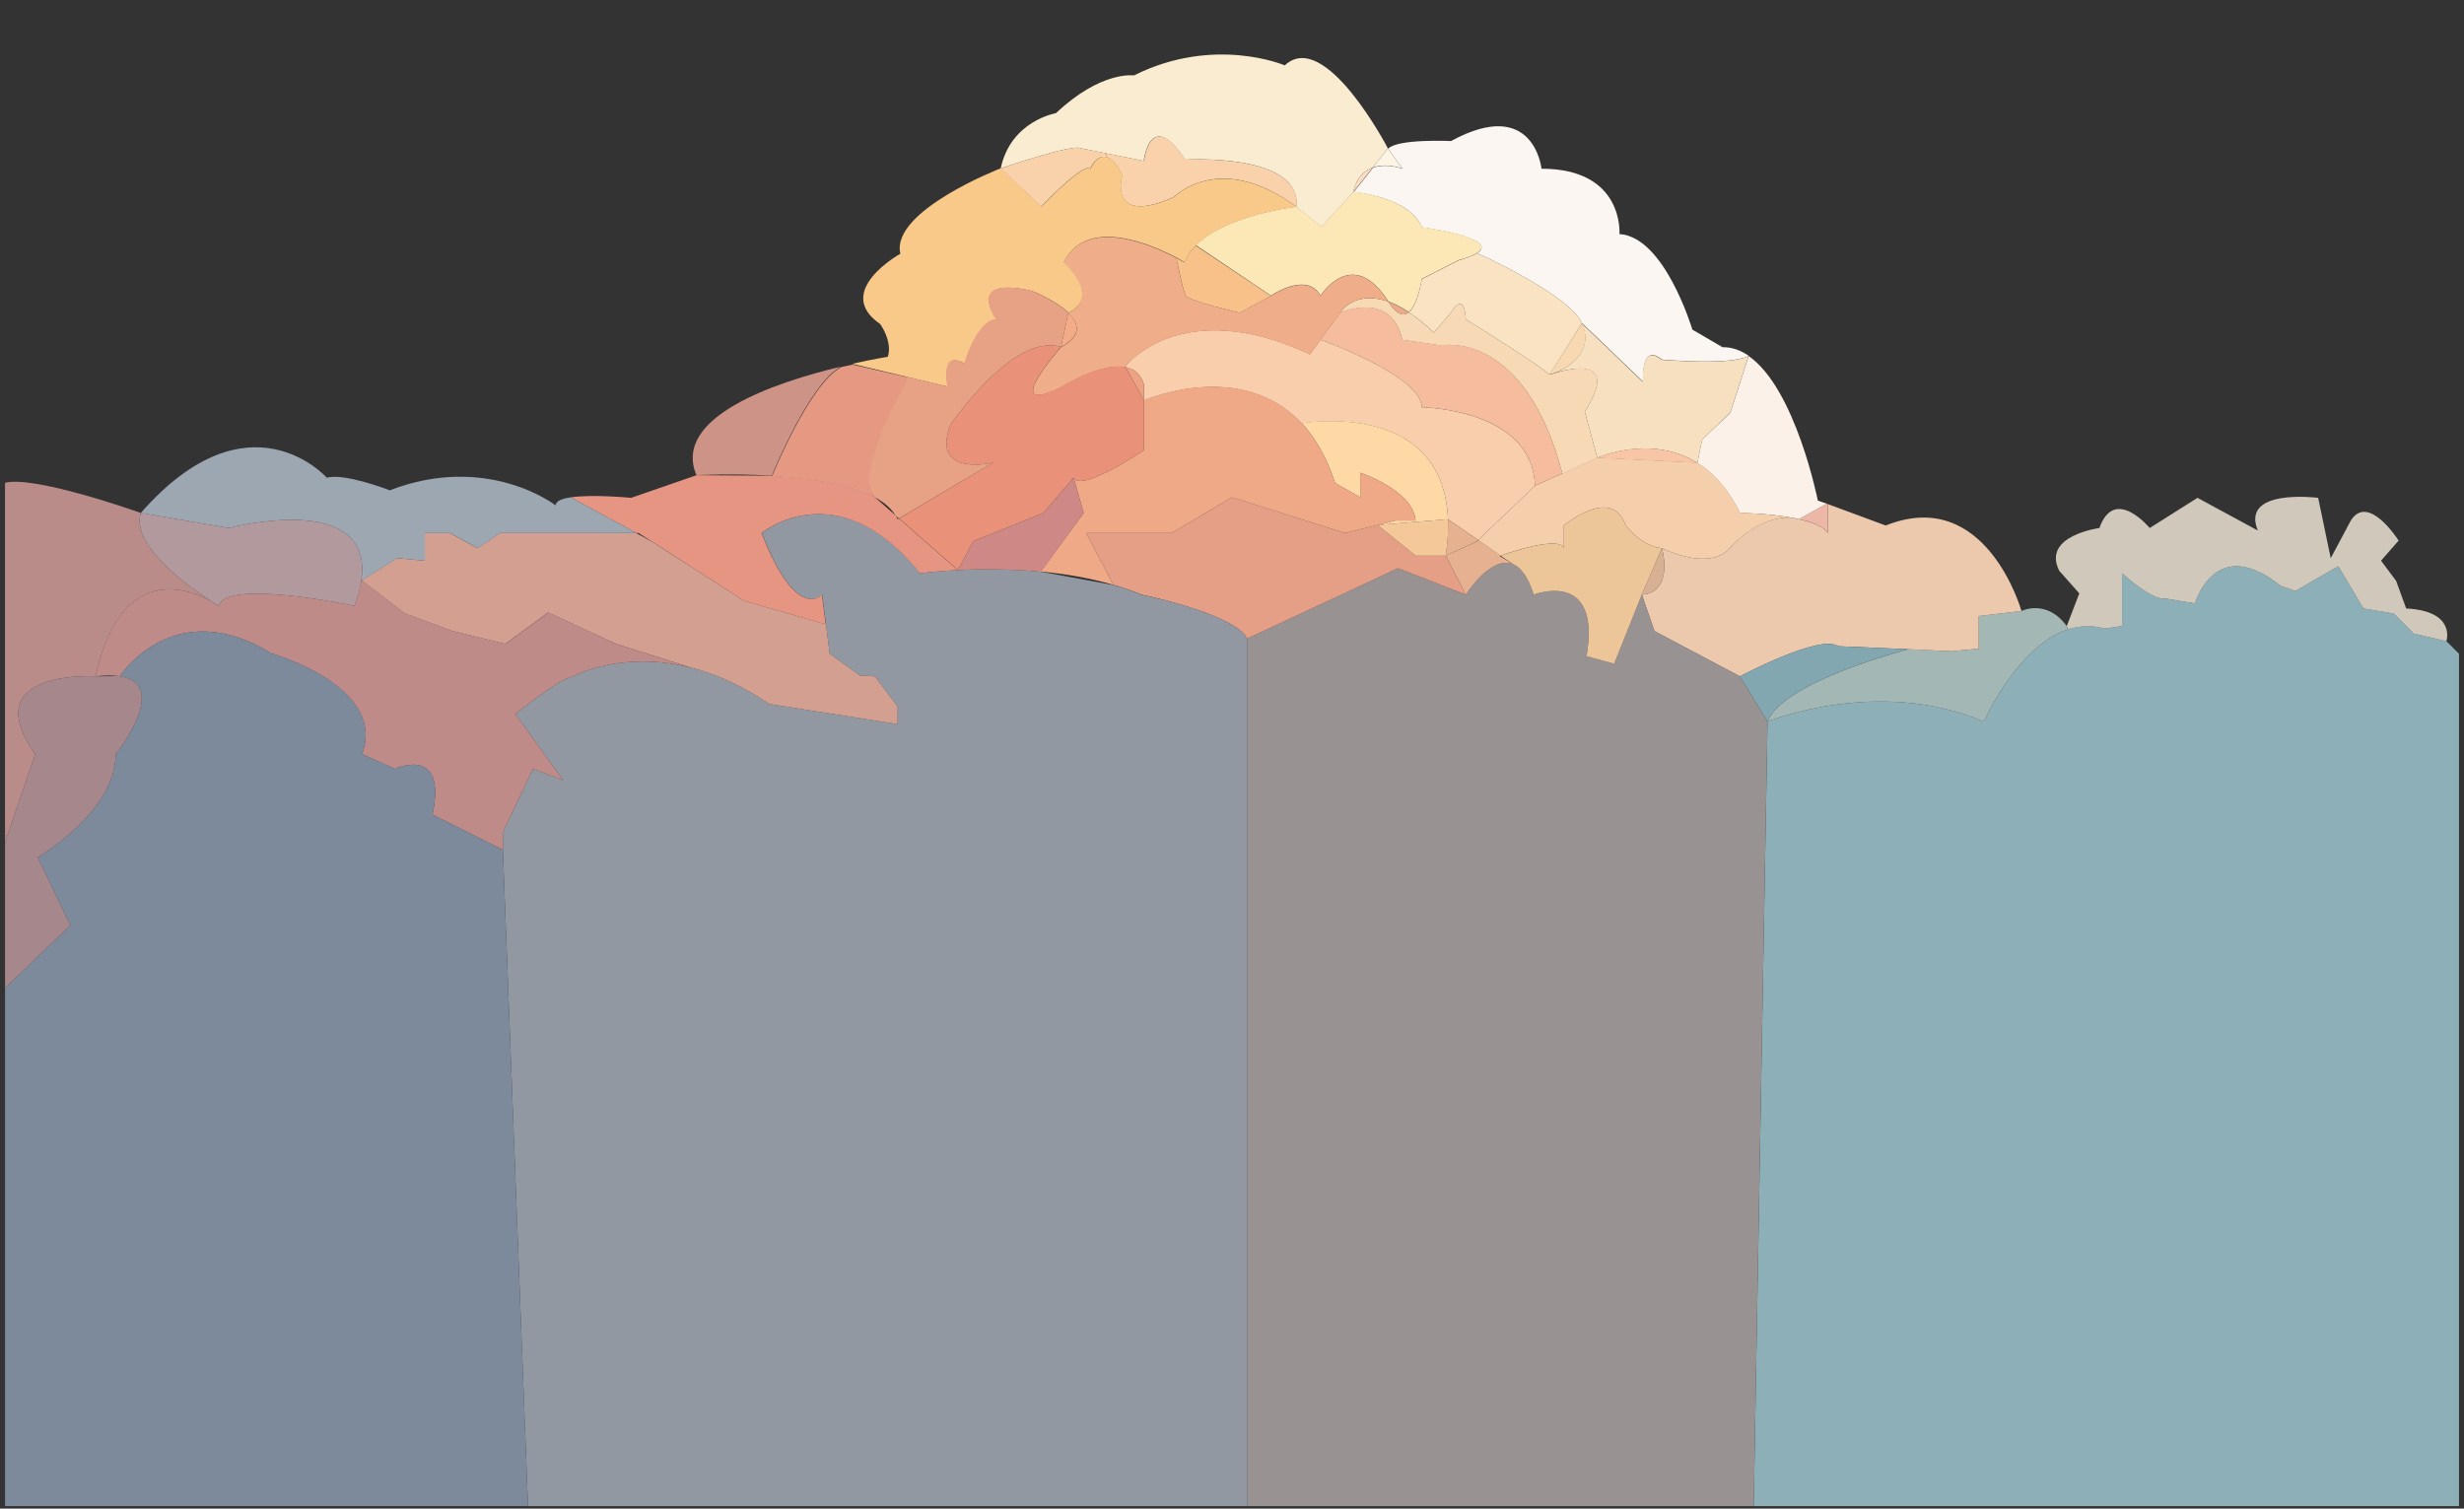 <?xml version="1.0" encoding="utf-8"?>
<!-- Generator: Adobe Illustrator 16.0.0, SVG Export Plug-In . SVG Version: 6.00 Build 0)  -->
<!DOCTYPE svg PUBLIC "-//W3C//DTD SVG 1.1//EN" "http://www.w3.org/Graphics/SVG/1.1/DTD/svg11.dtd">
<svg version="1.1" id="图层_2" xmlns="http://www.w3.org/2000/svg" xmlns:xlink="http://www.w3.org/1999/xlink" x="0px" y="0px"
	 width="980px" height="600px" viewBox="0 0 980 600" style="enable-background:new 0 0 980 600;" xml:space="preserve">
<rect x="0" y="0" width="980" height="600" fill="#333333" stroke="none"/>
<g id="XMLID_1_">
	<g>
		<path style="fill:#8DAFB8;" d="M978,260v339H697.5l5.5-312c0,0,0,0,0,0c0.9-0.4,44.4-17.8,86,0c0,0,13.3-30,33.5-36.7
			c4.5-1.5,9.4-1.8,14.5-0.3l7-1v-9v-12c0,0,12,11,17,10l12,2c0,0,8-28,34-7l6,2l17-9.8l10,16.8l12,2l8,8l13,3L978,260z"/>
		<path style="fill:#D0C8BA;" d="M957,242c20,1,16,13,16,13l-13-3l-8-8l-12-2l-10-16.8l-17,9.8l-6-2c-26-21-34,7-34,7l-12-2
			c-5,1-17-10-17-10v12v9l-7,1c-5.1-1.5-10-1.1-14.5,0.3L822,249l5-13l-8-9c-7-14,16-17,16-17c6-17,20,0,20,0l19-12l24,13
			c-7-17,24-13,24-13l5,24l8-15c7-11,19,8,19,8l-7,8l6,8L957,242z"/>
		<path style="fill:#A3B7B5;" d="M822,249l0.5,1.3C802.3,257,789,287,789,287c-41.6-17.8-85.1-0.4-86,0c6-15.9,55.1-28.5,56-28.8
			c0,0,0,0,0,0l17,0.8l11-1v-13l17-2C804,243,814,238,822,249z"/>
		<path style="fill:#ECC8AD;" d="M804,243l-17,2v13l-11,1l-17-0.8c0,0,0,0,0,0l-28-1.2c-7-5-39,12-39,12l-34-18l-5-14.5
			c13-1,8-18.5,8-18.5s18.5,9.5,27,0c7.5-8.4,17.2-12.8,24.6-12.1c1,0.2,1.9,0.4,2.9,0.6c0,0,0,0,0,0c5.3,1.2,9.8,2.9,11.5,5.5
			v-11.5l23,8.5C790,193,804,243,804,243z"/>
		<path style="fill:#82A7B0;" d="M731,257l28,1.2c-0.8,0.2-50,12.9-56,28.8c0,0,0,0,0,0l-11-18C692,269,724,252,731,257z"/>
		<path style="fill:#ECB7A6;" d="M727,200.5V212c-1.7-2.6-6.3-4.4-11.5-5.5l11-6.2L727,200.5z"/>
		<path style="fill:#FCF1E9;" d="M726.5,200.3l-11,6.2c0,0,0,0,0,0c-0.9-0.3-1.9-0.5-2.9-0.6c-9.7-1.8-20.6-1.9-20.6-1.9
			c-4.8-9.8-10.7-16-16.9-19.9l1.9-9.3l11.2-10.6l7.3-22.6l0,0c18.7,13,27.5,57.5,27.5,57.5L726.5,200.3z"/>
		<path style="fill:#F5CFAB;" d="M712.6,205.9c-7.4-0.7-17.1,3.8-24.6,12.1c-8.5,9.5-27,0-27,0c-8-0.5-14.5-9.2-14.5-9.2
			C641,193,622,209,622,209v9c-1.8-5-21.9,1.8-25.2,3l-8.9-6.2l22.6-21.6l10.9-4.9l13.9-6.3l39.8,2c6.2,3.9,12.2,10.1,16.9,19.9
			C692,204,702.8,204.1,712.6,205.9z"/>
		<path style="fill:#999293;" d="M601.8,224.4c3,1.3,5.9,4.8,8.2,12.1c0,0,27-10.5,21,24.5l11,3l11-27.5l5,14.5l34,18l11,18
			l-5.5,312H496V254c0,0,43-20,60-28l27,10.5C583,236.5,593,220.7,601.8,224.4L601.8,224.4z"/>
		<path style="fill:#FBF6F1;" d="M695.5,141.5L695.5,141.5c-7,4-34.5,1.5-34.5,1.5c-8.5-7-7.5,8.8-7.5,8.8l-24.3-23.3
			c-5.3-11.4-40.9-27.5-41.7-27.8c9.4-6-22-10.3-22-10.3c-5-12.2-27.1-14-27.1-14l7.7-9.7c2.8-1,6.6-1.2,11.7,0.4l-5.7-8
			c4-4,25-3,25-3c33-18,36,11,36,11c33,0,31,26,31,26c18,1,29,38,29,38l12,7C688.8,138,692.3,139.3,695.5,141.5z"/>
		<path style="fill:#F7E0C0;" d="M695.5,141.5l-7.3,22.6L677,174.8l-1.9,9.3c-18.6-11.6-39.8-2-39.8-2l-5-18.4
			c14.2-22.2-6.1-17.2-12.3-15.2c6.8-2.6,16-9.3,11.1-19.9l24.3,23.3c0,0-1-15.8,7.5-8.8C661,143,688.6,145.6,695.5,141.5z"/>
		<path style="fill:#F9C5A7;" d="M675.1,184.1l-39.8-2C635.3,182,656.5,172.5,675.1,184.1z"/>
		<path style="fill:#D8B194;" d="M661,218c0,0,5,17.5-8,18.5L661,218z"/>
		<path style="fill:#ECC598;" d="M661,218l-8,18.5L642,264l-11-3c6-35-21-24.5-21-24.5c-2.3-7.3-5.2-10.8-8.2-12.1h0l-5-3.4
			c3.2-1.1,23.3-8,25.2-3v-9c0,0,19-16,24.5-0.2C646.5,208.8,653,217.5,661,218z"/>
		<path style="fill:#F7D9B5;" d="M630.3,163.7l5,18.4l-13.9,6.3c-15.1-57.7-48.4-51-48.4-51l-15.3-2.2c-4.2-19.6-24-11.1-24.7-10.8
			c0.2-0.4,6-9.2,19.2-4.4c0,0,0,0,0,0c3.4,5.4,6.1,5.8,8.1,4.2c3,2,6.4,4.7,10,8.1l6.7-7.9c0,0,5.3-9.4,6,2.6c0,0,28,17.3,33.3,22
			c0,0,0,0,0.1,0c0.5-0.1,1-0.3,1.6-0.5c0,0,0,0,0.1,0C624.3,146.5,644.6,141.4,630.3,163.7z"/>
		<path style="fill:#F8D8B0;" d="M629.2,128.5c4.9,10.6-4.3,17.4-11.1,19.9c0,0,0,0-0.1,0c-0.8,0.3-1.4,0.5-1.6,0.5c0,0,0,0-0.1,0
			L629.2,128.5z"/>
		<path style="fill:#F9E3C2;" d="M629.2,128.5L616.3,149c-5.3-4.7-33.3-22-33.3-22c-0.7-12-6-2.6-6-2.6l-6.7,7.9
			c-3.6-3.5-7-6.1-10-8.1c3.7-3,5.2-13.2,5.2-13.2l14.8-7.5c3.5-1,5.8-1.9,7.2-2.8c0,0,0,0,0,0C588.3,101,623.9,117.1,629.2,128.5z"
			/>
		<path style="fill:#F5BC9E;" d="M621.4,188.3l-10.9,4.9c-1-30.8-45-31.2-45-31.2c0-12.4-39.5-26.6-40.3-26.9l7.8-10.8c0,0,0,0,0,0
			c0.6-0.3,20.5-8.8,24.7,10.8l15.3,2.2C573,137.3,606.2,130.6,621.4,188.3z"/>
		<path style="fill:#F9CEAC;" d="M610.5,193.2l-22.6,21.6l-12-8.3h0c-2-47.6-57-38.3-58.2-38.1c-24.3-26-62.7-9.1-62.7-9.1V153
			c-1.3-4.3-4-6.4-7.4-7l-0.1-0.3c0,0,22.2-28.8,73.5-4.8l4.2-5.8c0.8,0.3,40.3,14.5,40.3,26.9C565.5,162,609.5,162.5,610.5,193.2z"
			/>
		<path style="fill:#E6B191;" d="M596.4,221.1l5.4,3.3c-8.8-3.7-18.8,12.1-18.8,12.1l-8-15.5l12.3-5.6l0.7-0.6l8.9,6.2
			C596.5,221.1,596.4,221.1,596.4,221.1z"/>
		<path style="fill:#E6B191;" d="M587.9,214.8l-0.7,0.6L575,221c0.8-5.4,1-10.2,0.9-14.5h0L587.9,214.8z"/>
		<path style="fill:#FCE8B7;" d="M565.5,90.3c0,0,31.4,4.3,22,10.3c0,0,0,0,0,0c-1.4,0.9-3.7,1.9-7.2,2.8l-14.8,7.5
			c0,0-1.5,10.1-5.2,13.2c-3-2-5.7-3.3-8.1-4.2c0,0,0,0,0,0c-14.3-22.5-27-2.3-27-2.3c-5.5-9.9-19.7,0-19.7,0l-29.9-20.1
			c12.4-12.3,40-15.3,40-15.3l10,8l12.7-14C538.3,76.3,560.4,78.2,565.5,90.3z"/>
		<path style="fill:#E49F86;" d="M575,221l8,15.5L556,226c-17,8-60,28-60,28c-5-10-42-17.5-42-17.5c-3.6-1.5-7.4-2.8-11.2-3.9
			L432,212h34l24-14.2l45,14.2l12.9-3.2L563,221H575z"/>
		<path style="fill:#F5C899;" d="M575.9,206.5c0.2,4.3-0.1,9.2-0.9,14.5h-12l-15.1-12.2h0L575.9,206.5z"/>
		<path style="fill:#FED8A5;" d="M575.9,206.5l-27.9,2.3l7-1.8h8c-1-12-22-19-22-19v9.8l-10-5.7c-3.4-10.4-8-18.1-13.3-23.8
			C518.9,168.1,573.9,158.9,575.9,206.5z"/>
		<path style="fill:#F0A987;" d="M517.7,168.3c5.3,5.7,9.9,13.4,13.3,23.8l10,5.7V188c0,0,21,7,22,19h-8l-7,1.8h0L535,212l-45-14.2
			L466,212h-34l10.8,20.6c-9.5-2.8-19.4-4.4-28.8-5.3L431,204l-4-14c3,6,28-11,28-11v-19.8C455,159.2,493.4,142.3,517.7,168.3z"/>
		<path style="fill:#E9AB8B;" d="M560.3,124.2c-2,1.7-4.7,1.2-8.1-4.2C554.6,120.9,557.3,122.2,560.3,124.2z"/>
		<path style="fill:#FEF4E3;" d="M552,59l5.7,8c-5.1-1.6-8.9-1.4-11.7-0.4L552,59z"/>
		<path style="fill:#FAECD1;" d="M552,59l-6,7.6c-6.7,2.4-7.7,9.7-7.7,9.7l-12.7,14l-10-8c2.2-21.7-44.2-18.8-44.2-18.8
			c-14-21-16.5,0.5-16.5,0.5l-14.9-3L430,59c-3-2-32,8-32,8c4-19,22-22,22-22c18-17,31-15,31-15c32-16,60-4,60-4
			C527,11,552,59,552,59z"/>
		<path style="fill:#FADCC3;" d="M546,66.6l-7.7,9.7C538.3,76.3,539.3,69,546,66.6z"/>
		<path style="fill:#EFAE89;" d="M552.2,120c-13.2-4.8-19,4-19.2,4.4c0,0,0,0,0,0l-7.8,10.8c0,0,0,0,0,0l-4.2,5.8
			c-51.3-24-73.5,4.8-73.5,4.8l0.1,0.3c-10-2-25.6,8-25.6,8c-25,12,0-16,0-16c8.5-4.6,7.1-9.5,2.9-13.6c13.2-6.6-1.9-20.1-1.9-20.1
			c9.3-18.7,35.8-6.6,44.9-1.8c0,0,2.4,13.1,3.8,15.1c1.3,2,21.3,6.7,21.3,6.7l12.5-6.7c0,0,14.2-9.9,19.7,0
			C525.2,117.7,537.9,97.4,552.2,120z"/>
		<path style="fill:#F9D2AC;" d="M471.5,63.5c0,0,46.3-2.8,44.2,18.8c-30.7-22.7-48.7-4-48.7-4c-26.7,12-20.7-8.7-20.7-8.7
			c-2.4-4.9-4.6-6.8-6.5-7.2l0.3-1.4l14.9,3C455,64,457.5,42.5,471.5,63.5z"/>
		<path style="fill:#F9C18A;" d="M505.5,117.7l-12.5,6.7c0,0-20-4.7-21.3-6.7c-1.3-2-3.8-15.1-3.8-15.1c2,1.1,3.1,1.8,3.1,1.8
			c1-2.5,2.6-4.7,4.6-6.7L505.5,117.7z"/>
		<path style="fill:#F8C988;" d="M515.7,82.3c0,0-27.7,3-40,15.3c-2,2-3.6,4.2-4.6,6.7c0,0-1.1-0.7-3.1-1.8
			c-9.1-4.8-35.6-16.9-44.9,1.8c0,0,15.2,13.5,1.9,20.1h0c-5.2-5-14.6-8.7-14.6-8.7c-26.7-6-14,11.3-14,11.3
			c-8,0.7-12.7,17.7-12.7,17.7c-9.7-6-6.7,9.1-6.7,9.1l-16.2-3.9l-21.8-5.2c8.3-1.9,14.1-2.8,14.1-2.8c2-6-3-13-3-13
			c-19-13,8-28,8-28c-4-17,40-34,40-34l16.1,15.3c0,0,16.3-17.3,19.6-15.3c0,0,2.4-5.4,6.1-4.5c1.9,0.4,4.1,2.3,6.5,7.2
			c0,0-6,20.7,20.7,8.7C467,78.3,485,59.7,515.7,82.3z"/>
		<path style="fill:#9198A2;" d="M496,254v345H210l-10-261v-7l12-25.2l12,4.5L205,284c0,0,17-14,23-15c0,0,19-10.6,47.1-3.4
			c0,0,0,0,0,0c9.4,2.4,19.8,6.9,30.9,14.4l51,8v-7l-9-12l-6-0.3l-12-8.7l-1.5-11.7h0l-1.5-11.8c0,0-10,11.5-24-24.5
			c0,0,30-25,63,16c0,0,5.8-0.8,15-1.3l0,0v0h0c8.7-0.4,20.4-0.5,33.1,0.7v0l28.8,5.3c3.8,1.1,7.5,2.4,11.2,3.9
			C454,236.5,491,244,496,254z"/>
		<path style="fill:#E99279;" d="M455,159.2V179c0,0-25,17-28,11l-12,14l-28,11.3l-6,11.4h0c0,0,0,0,0,0l-23.4-20.5L395,184
			c0,0-25,6-17-15c0,0,25-37,44-31c0,0-25,28,0,16c0,0,15.6-10.1,25.6-8L455,159.2z"/>
		<path style="fill:#ECA283;" d="M455,153v6.2l-7.4-13.3C451,146.6,453.7,148.7,455,153z"/>
		<path style="fill:#F9D2AC;" d="M440.1,61l-0.3,1.4c-3.8-0.8-6.1,4.5-6.1,4.5c-3.3-2-19.6,15.3-19.6,15.3L398,67c0,0,29-10,32-8
			L440.1,61z"/>
		<path style="fill:#CE8886;" d="M427,190l4,14l-16.9,23.4c-12.6-1.2-24.4-1.1-33.1-0.7l6-11.4l28-11.3L427,190z"/>
		<path style="fill:#F4AB88;" d="M424.9,124.4c4.1,4.1,5.6,9-2.9,13.6L424.9,124.4L424.9,124.4z"/>
		<path style="fill:#E7A185;" d="M424.9,124.4L422,138c-19-6-44,31-44,31c-8,21,17,15,17,15l-37.5,22.2l-1.3-1.1
			c-1.7-2.9-4.6-5.4-8.4-7.4l0,0c-9.1-8.8,12.4-46,12.4-46l0.4-1.9l16.2,3.9c0,0-3.1-15.2,6.7-9.1c0,0,4.7-17,12.7-17.7
			c0,0-12.7-17.3,14-11.3C410.3,115.7,419.7,119.4,424.9,124.4z"/>
		<path style="fill:#E59582;" d="M357.5,206.2l23.4,20.5c-9.2,0.5-15,1.3-15,1.3c-33-41-63-16-63-16c14,36,24,24.5,24,24.5l1.5,11.8
			L296,239l-36.8-23.7l-0.1,0L254,212h-0.9L227,197.8c8.8-1.3,24,0.2,24,0.2l26-9l30,0.2c0,0,0,0,0,0c14.4,0.9,30.7,3.1,40.9,8.5
			l0,0l8.4,7.4c0.3,0.5,0.5,0.9,0.7,1.4L357.5,206.2z"/>
		<path style="fill:#E59983;" d="M360.8,150l-0.4,1.9c0,0-21.5,37.2-12.4,46c-10.2-5.4-26.5-7.7-40.9-8.5
			c0.3-0.8,14.9-36.7,27.5-43.4c1.6-0.4,3.1-0.7,4.5-1h0L360.8,150z"/>
		<path style="fill:#D39F91;" d="M357,281v7l-51-8c-11.1-7.5-21.5-12-30.9-14.4c0,0,0,0,0,0l-30.1-9.5l-27-12.5l-17,12.5l-21-5.1
			l-19-7l-17-13h-0.4l14.3-9l11,1v-11h10l11,6l9-6h27h27.1l6,3.3l0.1,0L296,239l32.5,9.3h0L330,260l12,8.7l6,0.3L357,281z"/>
		<path style="fill:#CD9387;" d="M277,189c-9.9-23.3,31.9-37.1,57.5-43.2c-12.6,6.7-27.2,42.6-27.5,43.4
			C290.8,188.2,277,189,277,189z"/>
		<path style="fill:#BF8B89;" d="M245,256.1l30.1,9.5c-28-7.2-47.1,3.4-47.1,3.4c-6,1-23,15-23,15l19,26.3l-12-4.5L200,331v7l-28-14
			c6-28-15-18.2-15-18.2l-13-5.9c10-27-36-40-36-40c-39-24-60.3,9-60.3,9h-0.4c-2.5-0.3-5.5-0.4-9.3,0.1c9.9-45.4,36.9-34.9,46-29.9
			c1.7,1.1,2.8,1.8,3,1.9c0,0,0,0,0,0c0,0,0,0,0,0c3-11,54,0,54,0c1.4-3.7,2.2-7,2.7-10h0.4l17,13l19,7l21,5.1l17-12.5L245,256.1z"
			/>
		<path style="fill:#9DA7B2;" d="M253.1,212H226h-27l-9,6l-11-6h-10v11l-11-1l-14.3,9c5.4-36.4-52.7-21-52.7-21l-35-6
			c43-49,74-14,74-14c7-2,25,5,25,5c39-15,66,6,66,6c0-1.7,2.5-2.7,6-3.2L253.1,212z"/>
		<path style="fill:#7D8A9B;" d="M200,338l10,261H2V393l26-25l-13-27c0,0,31-18,31-41c0,0,22.5-28.1,1.3-31.1h0.4
			c0,0,21.3-33,60.3-9c0,0,46.1,13,36,40l13,5.9c0,0,21-9.8,15,18.2L200,338z"/>
		<path style="fill:#B1999D;" d="M91,210c0,0,58.1-15.4,52.7,21c-0.4,3-1.3,6.3-2.7,10c0,0-51-11-54,0c0,0,0,0,0,0c0,0,0,0,0,0
			c-0.2-0.1-1.3-0.9-3-1.9c-8.6-5.5-32.1-22-28-35.1L91,210z"/>
		<path style="fill:#BA8C89;" d="M84,239.1c-9.1-5-36-15.5-46,29.9c0,0-48-3-24,31L2,335V192c12-3,54,12,54,12
			C51.9,217.1,75.4,233.6,84,239.1z"/>
		<path style="fill:#A6878C;" d="M47.3,268.9c21.2,3-1.3,31.1-1.3,31.1c0,23-31,41-31,41l13,27L2,393v-58l12-35c-24-34,24-31,24-31
			L47.3,268.9z"/>
	</g>
	<g>
	</g>
</g>
</svg>
